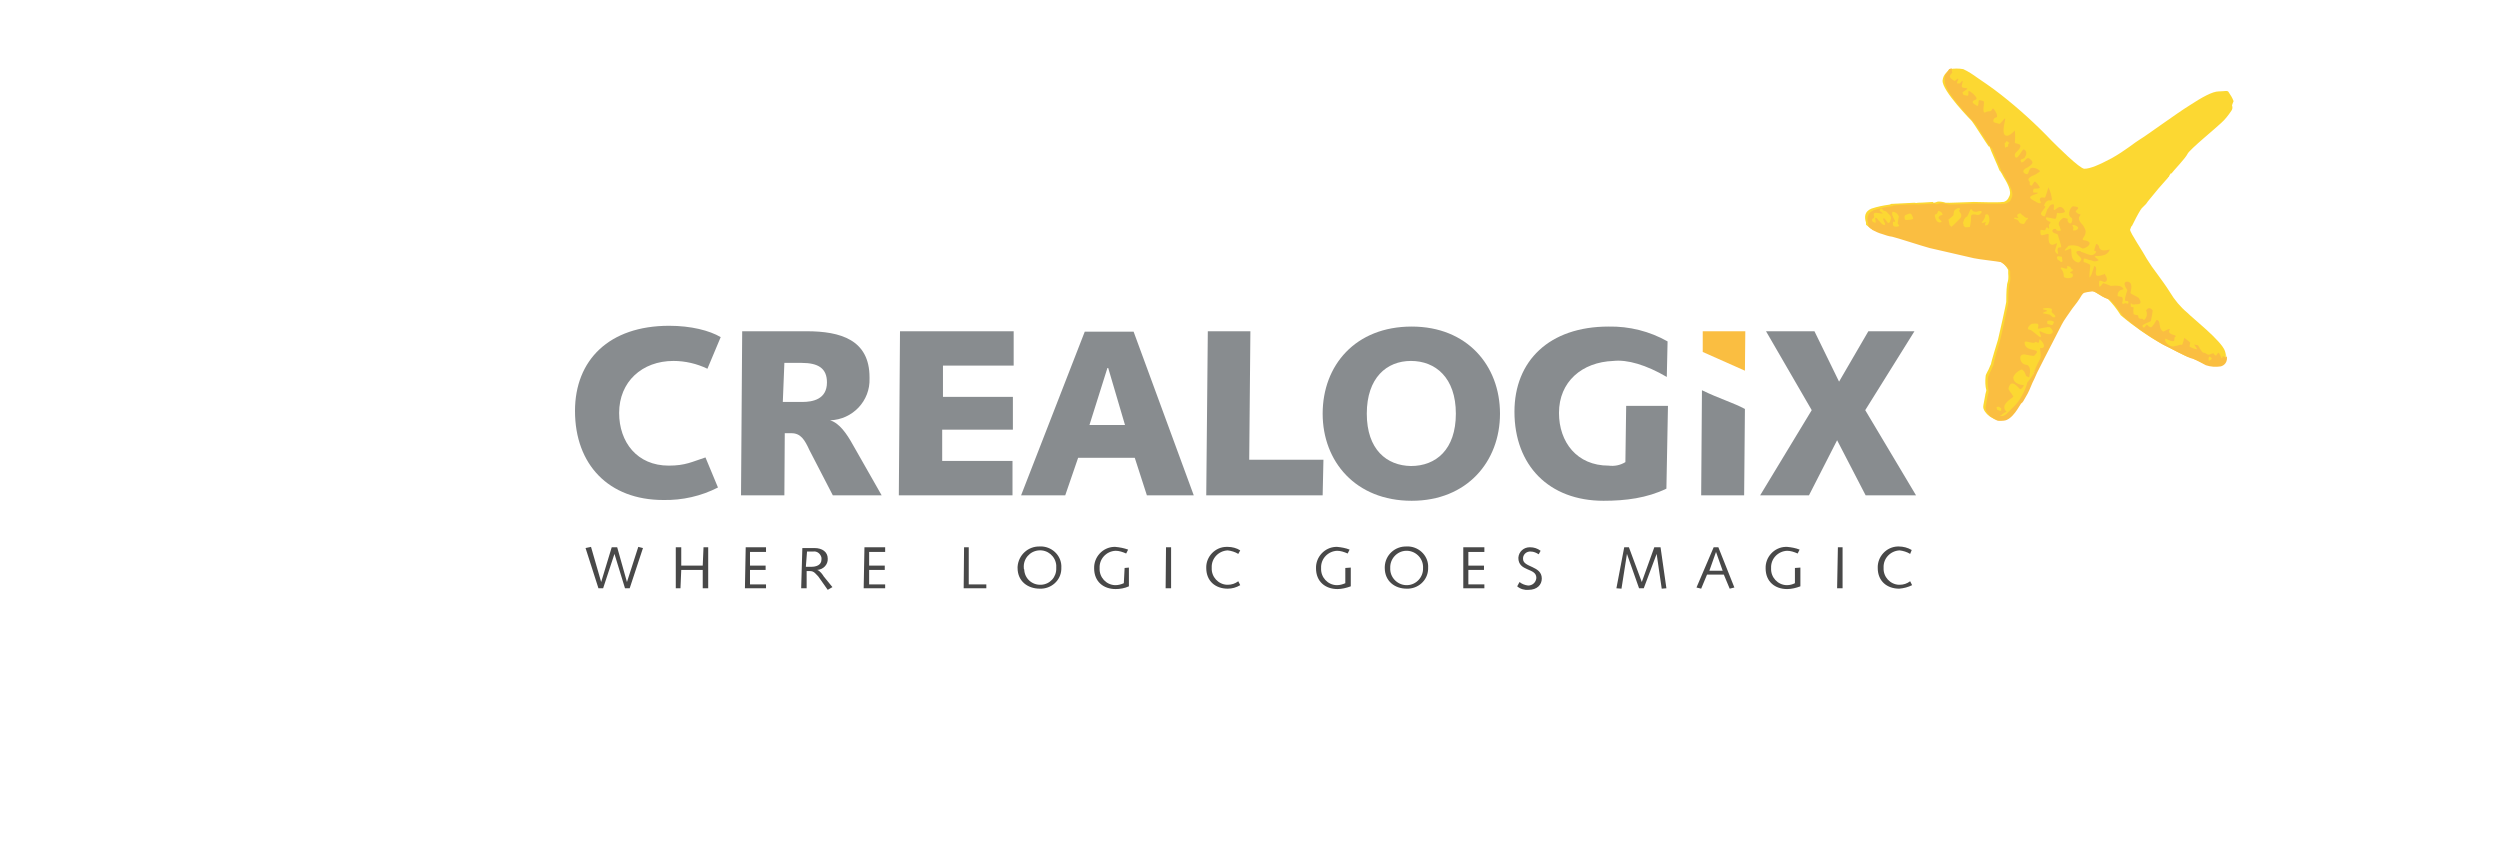 <?xml version="1.0" encoding="utf-8"?>
<!-- Generator: Adobe Illustrator 24.0.1, SVG Export Plug-In . SVG Version: 6.00 Build 0)  -->
<svg version="1.1" id="Layer_1" xmlns="http://www.w3.org/2000/svg" xmlns:xlink="http://www.w3.org/1999/xlink" x="0px" y="0px"
	 viewBox="0 0 640 220" style="enable-background:new 0 0 640 220;" xml:space="preserve">
<style type="text/css">
	.st0{fill-rule:evenodd;clip-rule:evenodd;fill:#484848;}
	.st1{fill-rule:evenodd;clip-rule:evenodd;fill:#888C8F;}
	.st2{fill-rule:evenodd;clip-rule:evenodd;fill:#FABE41;}
	.st3{fill-rule:evenodd;clip-rule:evenodd;fill:#FCD832;}
</style>
<title>logo-</title>
<polygon class="st0" points="149.9,140.3 151.3,140 153.9,149 153.9,149 156.6,140.1 158,140.1 160.5,149 160.5,149 163.4,140 
	164.6,140.3 161.2,150.6 160,150.6 157.3,141.8 157.3,141.8 154.4,150.6 153.2,150.6 149.9,140.3 "/>
<polygon class="st0" points="173,140.1 174.4,140.1 174.4,144.8 179.9,144.8 180.1,140.1 181.3,140.1 181.3,150.6 179.9,150.6 
	179.9,145.9 174.4,145.9 174.2,150.6 173,150.6 173,140.1 "/>
<polygon class="st0" points="190.9,140.1 196.1,140.1 196.1,141.3 192,141.3 192,144.8 196,144.8 196,145.9 192,145.9 192,149.6 
	196.1,149.6 196.1,150.6 190.7,150.6 190.9,140.1 "/>
<path class="st0" d="M206.6,141.2h1.5c1.1-0.2,2,0.6,2.2,1.6c0,0.1,0,0.3,0,0.4c0,1.5-1.4,1.9-2.6,1.9h-1.4L206.6,141.2L206.6,141.2
	z M205.1,150.6h1.4v-4.4h0.9c1,0,1.4,0.7,2.1,1.4l2.4,3.4l1.2-0.7l-2.2-2.7c-0.3-0.5-1-1.5-1.7-1.7l0,0c1.6-0.1,2.8-1.4,2.7-2.9
	c0-1.7-1.4-2.7-3.4-2.7h-3.1L205.1,150.6L205.1,150.6z"/>
<polygon class="st0" points="221.3,140.1 226.6,140.1 226.6,141.3 222.5,141.3 222.5,144.8 226.5,144.8 226.5,145.9 222.5,145.9 
	222.5,149.6 226.6,149.6 226.6,150.6 221.1,150.6 221.3,140.1 "/>
<polygon class="st0" points="246.7,150.6 246.8,140.1 248,140.1 248,149.6 252.5,149.6 252.5,150.6 246.7,150.6 "/>
<path class="st0" d="M262.1,145.4c-0.2-2.3,1.5-4.3,3.8-4.5s4.3,1.5,4.5,3.8c0,0.2,0,0.5,0,0.7c0.1,2.3-1.6,4.2-3.9,4.3
	c-2.3,0.1-4.2-1.6-4.3-3.9C262.1,145.7,262.1,145.6,262.1,145.4z M260.5,145.4c0,3.4,2.6,5.3,5.7,5.3c2.9,0.1,5.4-2.1,5.5-5
	c0-0.1,0-0.2,0-0.3c0.2-2.9-2.1-5.3-4.9-5.5c-0.2,0-0.4,0-0.6,0c-3-0.1-5.5,2.2-5.7,5.2C260.5,145.3,260.5,145.4,260.5,145.4z"/>
<path class="st0" d="M289,145.3v4.8c-1.1,0.5-2.3,0.7-3.4,0.7c-3.1,0-5.5-1.9-5.5-5.3c-0.1-2.9,2.2-5.4,5.1-5.5c0.1,0,0.2,0,0.3,0
	c1.1,0.1,2.2,0.3,3.3,0.7l-0.5,1c-0.9-0.4-1.8-0.7-2.7-0.7c-2.4,0.1-4.2,2.1-4.1,4.4c0,0,0,0,0,0.1c-0.1,2.3,1.7,4.2,3.9,4.3
	c0.1,0,0.1,0,0.2,0c0.7,0,1.4-0.2,2.1-0.5l0.2-3.9L289,145.3z"/>
<polygon class="st0" points="298.5,140.1 299.8,140.1 299.8,150.6 298.4,150.6 298.5,140.1 "/>
<path class="st0" d="M317,141.8c-0.8-0.5-1.8-0.8-2.7-0.9c-2.3,0.1-4.2,2-4.1,4.4c0,0,0,0.1,0,0.1c-0.1,2.3,1.7,4.2,3.9,4.3
	c0.1,0,0.1,0,0.2,0c1,0,1.9-0.3,2.7-0.9l0.5,1c-1,0.6-2.1,0.9-3.2,0.9c-3.1,0-5.5-1.9-5.5-5.3c-0.1-2.9,2.3-5.4,5.2-5.4
	c0.1,0,0.2,0,0.3,0c1.1,0,2.3,0.3,3.2,0.9L317,141.8L317,141.8z"/>
<path class="st0" d="M345.8,145.3v4.8c-1.1,0.4-2.3,0.7-3.4,0.7c-3.1,0-5.5-1.9-5.5-5.3c-0.1-2.9,2.2-5.4,5.1-5.5c0.1,0,0.2,0,0.3,0
	c1.1,0.1,2.2,0.3,3.2,0.7l-0.5,1c-0.9-0.4-1.8-0.7-2.7-0.7c-2.3,0.1-4.2,2-4.1,4.4c0,0,0,0.1,0,0.1c-0.1,2.3,1.7,4.2,3.9,4.3
	c0.1,0,0.1,0,0.2,0c0.7,0,1.4-0.2,2.1-0.5v-3.9L345.8,145.3z"/>
<path class="st0" d="M355.9,145.4c-0.1-2.3,1.7-4.3,4-4.4c2.3-0.1,4.3,1.7,4.4,4c0,0.1,0,0.3,0,0.4c0.1,2.3-1.7,4.3-4,4.4
	c-2.3,0.1-4.3-1.7-4.4-4C355.9,145.7,355.9,145.6,355.9,145.4z M354.5,145.4c0,3.4,2.6,5.3,5.6,5.3c2.9,0.1,5.4-2.1,5.5-5
	c0-0.1,0-0.2,0-0.3c0.2-2.9-2.1-5.3-4.9-5.5c-0.2,0-0.4,0-0.6,0c-3-0.1-5.5,2.2-5.6,5.2C354.5,145.3,354.5,145.4,354.5,145.4z"/>
<polygon class="st0" points="374.6,140.1 380,140.1 380,141.3 375.9,141.3 375.9,144.8 379.9,144.8 379.9,145.9 375.9,145.9 
	375.9,149.6 380,149.6 380,150.6 374.6,150.6 374.6,140.1 "/>
<path class="st0" d="M389,149c0.6,0.5,1.4,0.8,2.2,0.9c1.1,0,2-0.8,2.1-1.9c0,0,0-0.1,0-0.1c0-2.6-4.6-1.5-4.6-5.1
	c0.1-1.6,1.4-2.7,2.9-2.7c0,0,0.1,0,0.1,0c1,0,1.9,0.3,2.7,0.9l-0.5,0.9c-0.6-0.4-1.3-0.7-2-0.7c-1-0.1-1.9,0.6-2,1.6
	c0,0.1,0,0.2,0,0.3c0,2.2,4.8,1.7,4.8,5c0,1.6-1.2,2.9-3.4,2.9c-1,0.1-2.1-0.2-2.9-0.9L389,149z"/>
<polygon class="st0" points="415.8,140.1 417,140.1 420.3,149 423.5,140.1 425.1,140.1 426.6,150.6 425.4,150.7 424.1,141.8 
	424.1,141.8 420.8,150.6 419.6,150.6 416.5,141.8 416.5,141.8 415.1,150.7 413.8,150.6 415.8,140.1 "/>
<path class="st0" d="M441,146.1h-3.4l1.7-4.8l0,0L441,146.1z M434.3,150.4l1.2,0.3l1.5-3.6h4.3l1.5,3.6l1.2-0.3l-4.1-10.3h-1.2
	L434.3,150.4L434.3,150.4z"/>
<path class="st0" d="M460.9,145.3v4.8c-1.1,0.4-2.2,0.7-3.4,0.7c-3.1,0-5.5-1.9-5.5-5.3c-0.1-2.9,2.2-5.4,5.1-5.5c0.1,0,0.2,0,0.4,0
	c1.1,0.1,2.2,0.3,3.2,0.7l-0.5,1c-0.9-0.4-1.8-0.7-2.7-0.7c-2.3,0.1-4.2,2-4.1,4.4c0,0,0,0.1,0,0.1c-0.1,2.3,1.7,4.2,3.9,4.3
	c0.1,0,0.1,0,0.2,0c0.7,0,1.4-0.2,2-0.5v-3.9L460.9,145.3z"/>
<polygon class="st0" points="470.5,140.1 471.7,140.1 471.7,150.6 470.3,150.6 470.5,140.1 "/>
<path class="st0" d="M489,141.8c-0.8-0.5-1.8-0.8-2.7-0.9c-2.3,0.1-4.2,2-4.1,4.4c0,0,0,0.1,0,0.1c-0.1,2.3,1.7,4.2,3.9,4.3
	c0.1,0,0.1,0,0.2,0c1,0,1.9-0.3,2.7-0.9l0.5,1c-1,0.5-2.1,0.8-3.3,0.9c-3.1,0-5.5-1.9-5.5-5.3c-0.1-2.9,2.2-5.4,5.1-5.5
	c0.1,0,0.2,0,0.3,0c1.1,0,2.3,0.3,3.3,0.9L489,141.8L489,141.8z"/>
<path class="st1" d="M181.1,94.4c-2.7-1.3-5.7-2-8.7-2c-8,0-13.9,5.3-13.9,13.3c0,7.5,4.6,13.5,12.7,13.5c4.3,0,6-1,9.4-2.1l3.2,7.7
	c-4.3,2.2-9.1,3.3-14,3.2c-14,0-22.6-9.1-22.6-22.8c0-13,8.7-21.8,24.1-21.8c5.6,0,10.3,1.2,13.2,2.9L181.1,94.4L181.1,94.4z"/>
<path class="st1" d="M200.8,92.9h4.4c4.3,0,6.5,1.4,6.5,5c0,4.3-3.6,5-6.3,5h-5L200.8,92.9L200.8,92.9z M200.9,110.9h1.7
	c2.4,0,3.4,1.7,4.6,4.3l6,11.6h12.5l-7.4-13c-1.5-2.7-3.4-5.5-5.8-6.2l0,0c5.8-0.2,10.3-5,10.1-10.7c0-0.1,0-0.2,0-0.3
	c0-9.6-7.4-11.8-16.1-11.8H190l-0.3,42h11.1L200.9,110.9L200.9,110.9z"/>
<polygon class="st1" points="230.4,84.8 259.5,84.8 259.5,93.6 241.4,93.6 241.4,101.6 259.3,101.6 259.3,110 241.2,110 241.2,118 
	259.2,118 259.2,126.8 230.1,126.8 230.4,84.8 "/>
<path class="st1" d="M283.5,94.2h0.2l4.3,14.6h-9.1L283.5,94.2z M261.4,126.8h11.3l3.3-9.6h14.5l3.1,9.6h12l-15.4-41.9h-12.5
	L261.4,126.8L261.4,126.8z"/>
<polygon class="st1" points="309.2,84.8 320.1,84.8 319.8,117.7 338.8,117.7 338.6,126.8 308.8,126.8 309.2,84.8 "/>
<path class="st1" d="M349.9,105.9c0-9.2,5.1-13.5,11.3-13.5c6.3,0,11.5,4.3,11.5,13.5s-5.1,13.4-11.5,13.4
	C355,119.2,349.9,115.1,349.9,105.9z M338.6,105.9c0,12.2,8.4,22.3,22.8,22.3c14.2,0,22.6-10.1,22.6-22.3c0-12.3-8.4-22.3-22.6-22.3
	C347,83.6,338.6,93.5,338.6,105.9z"/>
<path class="st1" d="M426.6,125.1c-5,2.4-10.4,3.1-16.1,3.1c-14,0-22.8-9.1-22.8-22.8c0-13,8.9-21.8,24.1-21.8
	c5.3-0.1,10.5,1.2,15.1,3.8l-0.2,9.1c-5.3-3.1-10.1-4.5-13.7-4.1c-8,0.3-13.9,5.3-13.9,13.3c0,7.5,4.6,13.5,12.7,13.5
	c1.5,0.2,3-0.1,4.3-0.9l0.2-14.4H427L426.6,125.1L426.6,125.1z"/>
<polygon class="st1" points="463.8,105 452.1,84.8 464.5,84.8 470.8,97.7 478.3,84.8 490.1,84.8 477.5,105 490.5,126.8 477.6,126.8 
	470.3,112.7 463.1,126.8 450.6,126.8 463.8,105 "/>
<polygon class="st2" points="446.8,84.8 435.9,84.8 435.9,90.1 446.7,94.9 446.8,84.8 "/>
<path class="st1" d="M435.5,126.8h11l0.2-22.1c-2.7-1.5-6.7-2.7-11-4.8C435.7,99.9,435.5,126.8,435.5,126.8z"/>
<path class="st3" d="M571.8,25.9c-0.3-0.8-0.7-1.5-1.2-2.2c-0.3-0.7-1-0.3-2.6-0.3s-4.3,1.5-7.5,3.6c-3.1,1.9-11.3,7.9-12.7,8.7
	c-1.2,0.7-3.8,2.9-7.2,4.8c-3.2,1.7-5.5,2.7-7,2.7c-1.2,0-7-5.8-8.4-7.2c-4-4.2-8.4-8.2-13-11.8c-2.4-1.9-5-3.6-6-4.3
	c-1.1-0.8-2.3-1.6-3.6-2.2c-1.1-0.2-2.3-0.2-3.4,0h-0.2c-0.5,0.9-1.5,1.2-1.7,2.9c-0.2,2.6,7.4,10.3,7.5,10.4c0.3,0.3,3.9,6,4.3,6.5
	h0.2c0.3,1,2.2,5.1,2.6,6.2c0.1,0,0.2,0.1,0.2,0.2c0.3,0.4,0.5,0.8,0.7,1.2c0.9,1.5,2.4,3.9,1.5,5.3c-0.1,0.3-0.3,0.6-0.5,0.8
	c-0.2,0.2-0.5,0.4-0.9,0.5h-0.2c-1.4,0.2-6.2,0-7.4,0c-1.4,0-6.9,0.3-7.2,0.2c-0.6-0.2-1.2-0.3-1.9-0.3c-0.3,0-0.7,0.3-1.2,0.3
	l-0.2-0.2c-0.5,0-2.6,0.2-3.8,0.2c-0.3,0.1-0.6,0.1-0.9,0c-0.3,0-4.5,0.2-6,0.3c-0.1,0.1-0.3,0.2-0.5,0.2c-1.5,0.2-3,0.5-4.5,1
	c-1.7,0.7-1.9,2-1.4,3.6v0.5l0.2,0.2c0.4,0.3,0.7,0.5,1,0.8c0.8,0.4,1.6,0.8,2.4,1c0.8,0.3,1.7,0.6,2.6,0.7c1,0.2,7.7,2.4,9.6,2.9
	c1.9,0.3,10.3,2.4,11.3,2.6c1.2,0.3,6,0.8,6.9,1c1,0.5,1.9,1.4,2.4,2.4V70c0.2,2-0.3,2.3-0.3,3c-0.2,1-0.2,4.1-0.2,4.3
	c0,0.3-1.9,8.9-2.1,9.6s-1.8,5.8-1.8,6.3c-0.2,0.3-0.7,1.7-0.9,1.9c-0.2,0.5-0.5,0.8-0.5,1.4c-0.1,1.1-0.1,2.3,0.2,3.4
	c0,0.3-0.3,1-0.3,1.4c-0.2,1.2-0.5,2.4-0.5,2.9c0,1,1.4,2.4,2.2,2.7c0.7,0.3,0.4,0.7,2.4,0.5c2.2-0.2,4.1-4.1,4.5-4.4
	c0.3-0.2,0.7-0.8,1.2-1.7c0.7-1.1,1.2-2.4,1.7-3.6c0.2-0.3,0.7-1.4,1.2-2.6c2.4-4.8,6.2-11.8,6.3-12.3c0.7-1.2,1.7-2.6,2.7-4.1
	c0.9-1.1,1.7-2.2,2.4-3.4c0.5-0.7,0.5-0.7,2.7-1c1.2,0,2.4,1.5,4.5,2.1l0,0c1.3,1.3,2.4,2.7,3.4,4.3c3.3,2.8,6.9,5.3,10.6,7.4
	c1.2,0.5,6.3,3.4,7.2,3.4c1.2,0.5,2.4,1,3.6,1.6c1.2,0.4,2.5,0.6,3.8,0.3c0.9-0.2,1.9-0.8,1.7-2.7c-0.1-0.3-0.1-0.6-0.2-0.8
	c-0.8-2.6-8.6-8.7-9.6-9.8c-1.8-1.5-3.3-3.3-4.5-5.3c-1-1.6-2.1-3.1-3.2-4.6c-1-1.3-1.9-2.6-2.7-3.9c-1-1.9-4.3-6.7-4.3-7.5
	c0.1-0.3,0.2-0.6,0.3-0.8l0.2-0.2c0.7-1.4,1.4-2.8,2.2-4.1c0.2-0.2,0.2-0.2,0.2-0.3c0.4-0.4,0.8-0.8,1.2-1.2
	c0.2-0.2,0.3-0.5,0.5-0.7c1.5-1.9,3.8-4.6,5.1-6c0-0.1,0.1-0.2,0.2-0.2c0.1-0.3,0.3-0.6,0.5-0.9h0.2c0.5-0.7,3.6-3.9,4.1-5
	s7.5-6.8,8.6-7.9c1-0.9,1.8-1.9,2.6-3.1c0.3-0.4,0.4-0.9,0.2-1.4C571.5,26.5,571.8,26,571.8,25.9L571.8,25.9z"/>
<path class="st2" d="M499,17.7c0.2-0.1,0.5-0.2,0.7-0.2c-0.2,0.2,0.2,1.2,0,1.2c-0.3,0.2-0.7,0.9-0.5,1c0,0.3,1,1,1.2,1
	s0.7-0.7,0.9-0.5s-0.3,0.5-0.3,1c0,0.1,0.1,0.2,0.2,0.2l0,0c0.2,0,0.3-0.2,0.5,0c0,0,0.5-0.7,0.7-0.7s-0.2,1-0.2,1.4
	c0,0.5,1.2,0.4,1.4,0.5c0.2,0.3-0.9,0.7-1,0.9c-0.2,0-0.3,0.2,0,0.7c0,0.2,1.2,0.3,1.2,0.3c0.2-0.2,0-1.2,0.2-1.2c0.5,0,2,1.4,2,1.9
	s-1,0.3-1,1c0,0.2,1,0.9,1.2,0.9c0.4,0,0.2-1.2,0.4-1.4s1,0.2,1.2,0.2c0.3,0.3-0.2,1.9,0,2.6s0.5,0,1.4,0c0.7,0,0.7-0.5,0.9-0.7h0.2
	c0.2,0.2,1.2,1.5,0.9,2.2c-0.2,0-1,0.3-0.9,1c0,0.5,1.2,0.5,1.4,0.7h0.2c0.4-0.2,1.2-1.4,1.4-1.4c0.2,0.2-0.8,2.9-0.2,4.1
	c0.9,1.2,2.6-1,2.7-1c0.1,1,0.1,2.1,0,3.1c0,0.3,1.2,0.2,1.4,0.7c0.2,0.7-0.8,1.5-1.2,1.9c-0.3,0.5-0.3,0.9,0,1.2
	c0.5,0.5,1.7-1.9,1.9-2c0.3-0.2,1.4,0.5,0.5,1.9c0,0.2-0.5,0.5-0.7,0.5s-0.7,0.3-0.2,0.8c0,0.2,0.2,0.2,0.2,0c0.5,0,1-1,1.4-1
	c0.3-0.2,1.2,0.7,1.2,1c0.2,0.5-1.2,1.4-1.9,1.7c-0.5,0.5-0.5,0.7-0.3,1s0.8,0.5,1,0.3c0.3-0.3,0.3-1.4,1-1.5
	c0.7-0.3,2.4,0.7,2.1,0.9c-0.6,0.5-1.3,0.9-2.1,1.2c-0.3,0.2-0.8,0.5-0.8,0.7c-0.2,0.5,0.5,0.7,0.3,1V47c0,0.2,0,0.3,0.3,0.5
	c0.2,0.3,0.7-0.7,0.9-1h0.2c0.5,0.4,0.9,0.9,1.2,1.5c0,0.3-1,0.3-1.4,0.3s-0.3,0.7-0.3,0.9s1.2,0,1.2,0.2c0,0.3-2,0.5-2,1.2
	c0.1,0.2,0.3,0.4,0.5,0.5c0.5,0.3,1,0.5,1.2,0.7c0.2,0,0.3,0.2,0.5,0.2h0.5c0.2-0.2-0.2-0.5-0.2-0.9s0.2-0.7,1.2-0.5
	c0.3,0.2,1-2.9,1-2.6c0.5,1,0.8,2,0.9,3.1c-0.2,0.2-0.2,0.3-0.5,0.2c-0.9-0.2-1.5,1-1.5,1.4c0.2,0,0.2,0,0.3,0.2s-0.7,0.9-1,1.5
	c-0.3,0.5,0.2,0.9,0.7,1c0.3,0.2,0.7-1.9,0.9-1.9c0.3-0.3,0.5-1.2,1.4-1.2c0.5,0,0,1.2,0.2,1.4c0.2,0.3,0.7-0.5,1.4-0.7
	s1.4,0.7,1.4,1.2c0,0.3-1.4,0.5-1.9,0.3c-0.2-0.2-0.2,1.4-0.5,1.5s-2.2-0.5-2.4-0.3c-0.2,0.5,0.5,0.9,0.8,1c0.2,0,0.5,0.3,0.2,0.5
	l-0.2,0.2c-0.2,0.3,0,0.7,0,1c-0.2,0.3-0.3,0-0.5-0.2c-0.1,0-0.3,0.1-0.3,0.2c-0.1,0.1-0.2,0.3-0.2,0.5c-0.2,0.2-1-0.2-1.2,0
	c-0.1,0.3-0.1,0.7,0,1c0,0.8,1.7-0.2,2,0c0.2,0.2-0.2,1.5,0.3,2.4c0.7,0.9,1.7-0.2,1.9,0c0,0.3-0.5,1.5-0.5,1.9
	c0.1,0.4,0.3,0.7,0.7,0.8c0.2,0-0.2-1,0-1.4s0.5-0.2,0.8-0.3s-0.7-2.7-0.8-3.2c0-0.3-1.4-0.3-1.4-1c0-0.5,0.9-0.7,1-0.3
	c0,0.1,0.1,0.2,0.2,0.2c0.3,0.1,0.6,0.1,1,0c-0.1-0.3-0.2-0.6-0.3-0.9c0-0.2-0.2-0.3-0.2-0.5c-0.2-0.5,0-1,0.9-1.7
	c0.3-0.3,0.8,0,1,0c0,0.2,0.5-0.2,0.3,0.5c0,0.3,0.3,0.8,0.7,0.8c0.5,0,0.7-1.4,0.2-1.5c-1.2-0.8,0-2.9,0.5-2.9
	c2.6,0.2,0.5,1,0.7,1.4c0.3,0.4,0.7,0.6,1.2,0.7c0.2,0.2-1.2,0.8,0.3,2.4l0.3,0.3c0.3,0.5,0.9,1.4,0.7,1.9c0,0.9-0.9,1.5-0.7,1.9
	c0,0.2,1.2,0,1.7,0.7c0.3,0.7-1,1.4-1.5,1.5s-0.7-0.3-1.2-0.5c-0.8-0.3-1.7-0.4-2.6-0.2c-0.1,0-0.2,0.1-0.2,0.2c0,0,0,0,0,0
	l-0.3,0.3c-0.2,0.2-0.5,0.5-0.5,0.7c-0.2,0.3,1.4-0.5,1.5-0.5c0.3,0,0,1.7,0.5,2.6c0.3,0.5,0.8,0.9,1.4,1c0.3,0,0.5-0.2,0.8-0.7
	c0.2-0.5-0.8-1-1.2-1.7c-0.3-0.5,0.5-0.7,1-0.5l0.2,0.2c0.3,0,1.7,0.7,2.4,0.8c0.6,0.1,1.2-0.3,1.4-0.8c0-0.3-0.5-0.3-0.5-0.3
	c0.1-0.6,0.3-1.2,0.5-1.7c0.2-0.2,0.8,0.3,0.8,0.9c0,0,0.2,0.7,1.2,0.7c0.9,0,1.5-0.3,1.5-0.2c-0.8,2.1-3.6,1.5-3.8,1.7s1,0.9,1,1
	c-1.2,0.7-1.7,0-2.2,0c-0.2,0-0.2,0-0.7-0.2c-0.3-0.1-0.6-0.2-0.8-0.2c-0.2,0-0.2,0.2-0.2,0.7c0,0.2,0.2,0.3,0.5,0.3
	c0.3,0.2,1,0.3,1.2,0.7c0,0.5-0.2,2.1-0.2,2.2v1c0.1-0.2,0.3-0.3,0.3-0.5c0.1-0.1,0.2-0.2,0.2-0.3c0.3-0.7,0.5-1.5,0.7-2.2
	c1,0.2,0.2,1.5,0.5,2.2c0,0.2,0.2,0.3,0.5,0.3c0.4,0,0.8-0.1,1.2-0.3h0.2l0.2-0.2c0.2,0,0.2,0,0.2,0.2c0,0,1.2,1.7-0.2,1.9
	c-0.2,0-1-0.5-1.2-0.3c-0.2,0-0.2,1.5,0,1.5c0.3,0,0.7-0.9,1-0.9c0.2,0,0.3,0.2,0.7,0.2c0.3,0.2,0.8,0.3,1.2,0.5
	c0.7-0.1,1.5-0.1,2.2,0c0.2,0,1,0.5,1,0.8c0,0.2-1.5,0-1.5,1.7c0,0.2,0.5,0.2,1,0.3s0.3,1.2,0.2,1.4c-0.2,0.3,0.3,0.5,0.5,0.3
	c0.2,0,0.2-0.2,0.7,0c0.3,0.2,0.5-0.2,0.3-0.5c0-0.3-0.3,0-0.7-0.2s0.5-2.7,0.5-2.7c0.2,0.2-1.7-2.2,0-2.2c1.7,0.2,0.8,2.4,0.8,2.9
	c0,0.3,2.1,1,2.2,1.4c1.2,1.9-0.9,1.4-1,1.5s-0.5,0-0.8,0c-0.2,0-0.2-0.5-0.3-0.3s0,0.7,0,0.9l0.7,0.2c-0.1,0.6-0.1,1.1,0,1.7
	c0.2,0.2,0.7,0.2,1,0.3c0.5,0-0.3,1,1.2,0.9c0.2,0,0.5,0.5,0.5,0.3c0.7-0.6,0.9-1.6,0.5-2.4c0,0,0.7-1.4,1.7,0
	c-0.1,0.9-0.3,1.8-0.5,2.7c-0.2,0.2-1.7,0.7-2,1s0,0.5,0.2,0.7c0.2,0,0.7-0.8,0.8-0.8c0.2,0.2,0.7,0.7,1,0.7c0.5,0,1.4-1.9,1.5-1.9
	c0.4,0,0.7,0.4,0.7,0.9c0.2,0.5,0,1.5,1,2.1c0.2,0,2.2-1.4,1.5-0.2c-0.3,1,1.9,1,1.7,1.4c-0.3,0.2-0.2,0.2-0.3,0.3s0,0.9-0.2,0.9
	c-0.8,0.3-2.2-0.9-2.2-0.5c-0.3,0.5,0.8,1.9,2,1.9c0.7-0.1,1.4-0.3,2.1-0.5c0.3,0.7,0.7-1.7,0.8-1.7c0.5,0.4,1.1,0.8,1.5,1.2l-0.2,1
	c0.6,0.4,1.2,0.6,1.9,0.7c0.2,0-0.5-0.8-0.7-1.2c0.2,0,0.9,0.2,1,0.2c0,0,1,1.9,1.4,1.9c0.7,0,0.7,0.5,1.4,0.5c0.2,0,1-0.5,1.2-0.3
	c0.7,1.2,0.8,0,1.2-0.2c0.2-0.2,0.8,1.4,0.8,1.4s0.3,0,0.3-0.5c0.2-0.2,1.2,1,1-0.5c0.5,2.1-0.7,2.9-1.5,3.1
	c-1.3,0.2-2.6,0.1-3.8-0.3c-1.1-0.6-2.2-1.2-3.4-1.7c-0.9,0-6-2.9-7.2-3.4c-3.8-2.1-7.3-4.6-10.6-7.4c-1-1.5-2.1-3-3.4-4.3l0,0
	c-2.1-0.5-3.3-2.1-4.5-2.1c-2.2,0.3-2.2,0.3-2.7,1c-0.7,1.2-1.5,2.3-2.4,3.4c-1,1.5-2.1,2.9-2.7,4.1c-0.2,0.5-3.9,7.5-6.3,12.3
	c-0.5,1.2-1,2.2-1.2,2.6c-0.5,1.2-1,2.5-1.7,3.6c-0.5,0.9-0.8,1.5-1.2,1.7c-0.3,0.3-2.2,4.3-4.5,4.4c-2,0.2-1.7-0.2-2.4-0.5
	c-0.9-0.3-2.2-1.7-2.2-2.7c0-0.5,0.3-1.7,0.5-2.9c0-0.3,0.3-1,0.3-1.4c-0.2-1.1-0.3-2.3-0.2-3.4c0-0.5,0.4-0.9,0.5-1.4
	c0.2-0.2,0.7-1.6,0.9-1.9c0-0.5,1.5-5.7,1.7-6.3s2.1-9.2,2.1-9.6c0-0.2,0-3.3,0.2-4.3c0-0.7,0.5-1,0.3-2.9v-0.9
	c-0.5-1-1.4-1.9-2.4-2.4c-0.9-0.2-5.6-0.7-6.9-1c-1-0.2-9.4-2.2-11.3-2.6c-1.9-0.5-8.6-2.7-9.6-2.9c-0.9-0.1-1.7-0.4-2.6-0.7
	c-0.8-0.2-1.6-0.6-2.4-1c-0.3-0.3-0.7-0.5-1-0.8l-0.1-0.2v-0.5c-0.5-1.5-0.3-2.9,1.4-3.6c1.4-0.5,2.9-0.8,4.5-1c0.2,0,0.4,0,0.5-0.2
	c1.5-0.2,5.6-0.3,6-0.3c0.3,0.1,0.6,0.1,0.9,0c1.2,0,3.2-0.2,3.8-0.2l0.2,0.2c0.5,0,0.9-0.3,1.2-0.3c0.6,0,1.3,0.1,1.9,0.3
	c0.3,0.2,5.8-0.2,7.2-0.2c1.2,0,6,0.2,7.4,0h0.2c0.3-0.1,0.6-0.3,0.9-0.5c0.3-0.2,0.4-0.5,0.5-0.8c0.9-1.4-0.7-3.8-1.5-5.3
	c-0.2-0.4-0.4-0.8-0.7-1.2c0-0.1-0.1-0.2-0.2-0.2l0,0c-0.4-1-2.2-5.1-2.6-6.2h-0.2c-0.4-0.5-3.9-6.2-4.3-6.5
	c-0.2-0.2-7.7-7.9-7.5-10.5C497.5,18.9,498.6,18.6,499,17.7L499,17.7z M516.5,54.9c-0.3,0.5,0.2,0.7,0.2,0.8c-0.2,0.2-0.5,0-0.9,0
	c-0.1,0-0.2,0.1-0.2,0.2c0,0.2,0.7,0.2,1,0.5c0.2,0.2,0.3,0.5,0.5,0.7c0.2,0.1,0.4,0.2,0.7,0.2c0.5,0.3,0.7-0.7,1-1
	c0.5-0.3,0.5-0.7,0-0.5c-0.3,0-0.9-0.7-1.2-0.8C517.3,54.5,517.1,54.5,516.5,54.9L516.5,54.9z M497.2,54.7c-0.1-0.4-0.5-0.6-0.9-0.7
	c-0.3,0-0.2,0.9-0.9,0.9c-0.3,0.2,0.2,1.7,0.7,1.9c0.3,0.2,0.6,0.2,0.9,0c0.3-0.2-0.9-0.7-0.7-1.2c0.4-0.7,1.2-0.5,1-0.7L497.2,54.7
	L497.2,54.7z M487.9,55c-0.5,0.3-0.3,0.7-0.3,1c0,0.5,0.9,0.3,1.7,0.2c0.7-0.2,0.5-0.2,0.2-1C489.1,54.2,488.5,54.9,487.9,55z
	 M482.4,57.6c0.7,0-0.7-1.5-0.2-1.7c0.2-0.3,1,1.2,1.2,1.2c0.3,0,0.5-0.3,0.7-1.2c0-0.5-0.3-0.9-0.7-1.2c-0.5-0.7-0.9-0.7-1-0.7
	c-0.5-0.2-0.3-0.2-0.5-0.5s-0.7,0-0.7,0.3c-0.2,0.3,1,0.7,0.7,0.9c-0.3,0-1.5-0.3-1.9-0.2c-0.5,0.2-0.3,0.5-0.2,1
	c0,0.3-0.2,0.3-0.4,0.5l-0.2,0.2c0,0.5,0.4,0.8,0.9,0.8c0.3,0-0.2-1,0-1.2s0.5,0.2,0.7,0.5C481.3,56.7,481.8,57.6,482.4,57.6
	L482.4,57.6z M531.9,58.1c-0.3-0.3-0.6-0.4-1-0.5h-0.3c-0.2,0.2,0.2,0.5,0.2,0.7s-0.2,0.7,0,0.7c0.3,0,0.6,0,0.9-0.2
	C532,58.6,532.1,58.3,531.9,58.1L531.9,58.1z M508.8,57.6c0.5-0.6,0.6-1.4,0.4-2.1c-0.2-0.8-0.5-0.7-1-0.5c0.2,0.8-1,2-0.9,2
	c0.2,0.2,1.2-0.2,1.2-0.2c-0.2,0.2-0.3,0.4-0.3,0.7v0.2C508.4,57.7,508.6,57.7,508.8,57.6L508.8,57.6z M504.4,57.6
	c0.1-0.7,0.2-1.5,0.2-2.2c0-0.5,0.4-0.5,0.7-0.5h0.3c0.3,0,0.7,0.3,1.2,0c0.3-0.3,0.9-0.7,0.2-0.9c-0.5,0-0.9,0.3-1.2,0.2h-0.2
	c-0.7,0-0.9-0.8-1-0.7c-0.3,0.2-0.7,1.5-1,1.9c-0.5,0.2-0.8,0.7-0.9,1.2c-0.2,0.3-0.2,0.6,0,0.9c0,0.2-0.2,0.2,0,0.2
	c0,0.2,0,0.2,0.2,0.2v0.2c0.2,0.2,1.2,0,1.4,0C504.3,57.8,504.4,57.7,504.4,57.6L504.4,57.6z M500.1,57.6l1.7-1.7
	c0.9-1-0.5-1.9-0.3-2s0.3-0.3,0.2-0.5c0-0.2-0.5-0.3-1.2,0.3c-0.5,0.5-0.3,1.4-0.5,1.5c-0.3,0.3-1,0.9-1.2,1
	c0.1,0.5,0.2,0.9,0.3,1.4c0.2,0.2,0.4,0.3,0.4,0.5C499.7,57.9,499.9,57.8,500.1,57.6L500.1,57.6z M486.1,57.9c0.1-0.1,0.1-0.2,0-0.3
	c0,0,0,0,0,0c-0.2-0.2-0.3-0.3-0.3-0.5l0,0c0-0.3,0.3-1.5,0.3-1.7c-0.3-0.7-0.8-1.1-1.5-1.2c-0.3,0-0.2,0.7-0.2,1h0.2
	c-0.2,0.3,0.7,1.4,0.5,1.5c-0.2,0.3-0.5-0.2-0.5,0.2v0.7l0.2,0.3C485.2,58.1,485.6,58.1,486.1,57.9L486.1,57.9z M526.8,65.6
	c-0.3,0.2-0.3,0.5,0,0.9c0.2,0.2,0.5,0.2,0.5,0.3l0.2,0.2c0.2,0.2,0.5,0,0.5-0.3c-0.2-0.3,0-1-0.3-1C527.7,65.8,527,65.5,526.8,65.6
	L526.8,65.6z M530.6,70.1h-0.2c0-0.2-0.5-0.2-0.5-0.3s1.2-0.7,0.7-0.8s-0.5-0.7-0.7-0.7s-0.7-0.3-0.7-0.2c0,0.3,0.2,0.5-0.2,0.7
	c-0.5,0-1.7-0.7-1.4,0c0.4,0.4,0.6,0.9,0.7,1.4c0,0.3,0,0.8,0.2,0.8c0.6,0.3,1.3,0.3,1.9,0C530.8,70.8,530.6,70.3,530.6,70.1z
	 M565.7,91.3c-0.3,0-0.3,0.3-0.3,0.8v0.2c0.2,0.2,0.5-0.2,0.7-0.3C566.4,91.7,566,91.5,565.7,91.3L565.7,91.3z M520.1,82.9
	c-0.5,0.3-0.8,0.7-0.8,0.8c-0.2,0.2-0.3,0.7,0.3,0.7c0.5,0,2.4,1.9,2.7,1.9c0.5,0-0.3-1.2-0.2-1.5c0.2-0.2,1.7,1,2.9,0.7
	c1.2-0.5,0-1.5-0.2-1.7c-0.3-0.3-2.9,0.5-3.1,0.3c0-0.3,0.3-0.7,0-1.2C521.3,82.8,520.7,82.8,520.1,82.9L520.1,82.9z M524.1,82.2
	v0.7c0.3,0,1.4,0.7,1.5,0l0.2-0.3c0-0.2,0-0.3-0.2-0.3C525.1,81.9,524.1,82.1,524.1,82.2z M523,79c-0.3,0.3,1,0.3,1,0.5
	c0.2,0.3-1,0.3-1,0.7c0.5,0.1,1,0.2,1.5,0.3c0.5,0,1,1,1.5,0.7s-0.2-0.7-0.7-1.2c-0.3-0.3,0.3-0.7-0.2-1
	C524.5,78.8,523.7,78.8,523,79z M520.6,95.6c0.4-1.2,0.9-2.3,1.5-3.4c0.7-1,0-2.9,0.2-3.1s0.5,0.3,0.9-0.3s-0.9-1.9-1-1.9
	c-0.3,0,0,0.5-0.3,0.8c-0.5,0.2-0.7-0.5-1,0c-0.7,0.3-2.6-0.7-2.6,0c0,2.1,2.9,1.7,3.1,2.2c0.3,0.3-0.5,1-0.7,1.2
	c-0.7,0-1.4-0.2-2.1-0.3c-0.5-0.2-1.4,0-1.4,0.7c-0.1,0.9,0.6,1.8,1.5,1.9c0.8,0,1,1,1,1.7l-0.2,1.4c0,0.3-0.7-0.3-0.8-0.2
	c-0.1-0.4-0.3-0.8-0.5-1.2c-0.3-0.3-0.5-0.5-0.7-0.5c-0.3,0.1-0.6,0.3-0.9,0.5c-0.6,0.4-1,0.9-1.2,1.5c0,1.9,2.7,2,2.7,2
	c0,0.3-0.7,1.2-1,1s-2.2-2.9-2.9-0.3c-0.2,0.5,0.9,1.5,1,1.9c0.2,0.2,0.2,0.2,0.2,0.3c0,0.3-1.5,0.9-2.2,2.2
	c-0.2,0.5-0.1,1.2,0.3,1.5l0.2,0.2c-0.5,0.2-1,0.5-1.4,0.9c-0.2,0-0.3,0.2-0.2,0.2c1.2,0.2,1.9-0.9,3.1-2.1c1-0.9,1.8-1.9,2.4-3.1
	c0.6-1,1.1-2.2,1.4-3.4C519.4,97.5,520.5,95.9,520.6,95.6L520.6,95.6z M511.2,104.2c-0.2,0.2,0,0.3,0,0.5s0.3,0.3,0.3,0.3
	c0.5,0,0.2,0.2,0.5,0.2c0.4,0,0.3-0.2,0.3-0.5c0-0.5-0.2-0.2-0.3-0.3s0-0.2-0.2-0.2C511.7,104,511.2,104.2,511.2,104.2z M514,36.4
	c0-0.1-0.1-0.2-0.2-0.3c-0.2,0-0.2,0.2-0.3,0.3s-0.2,0.2-0.3,0.2c0,0,0,1.2,0.2,1.2l0.3-0.2h0.2c0.2,0,0.2-0.7,0.2-0.7l0.3-0.3
	C514.3,36.4,514,36.4,514,36.4z"/>
</svg>
